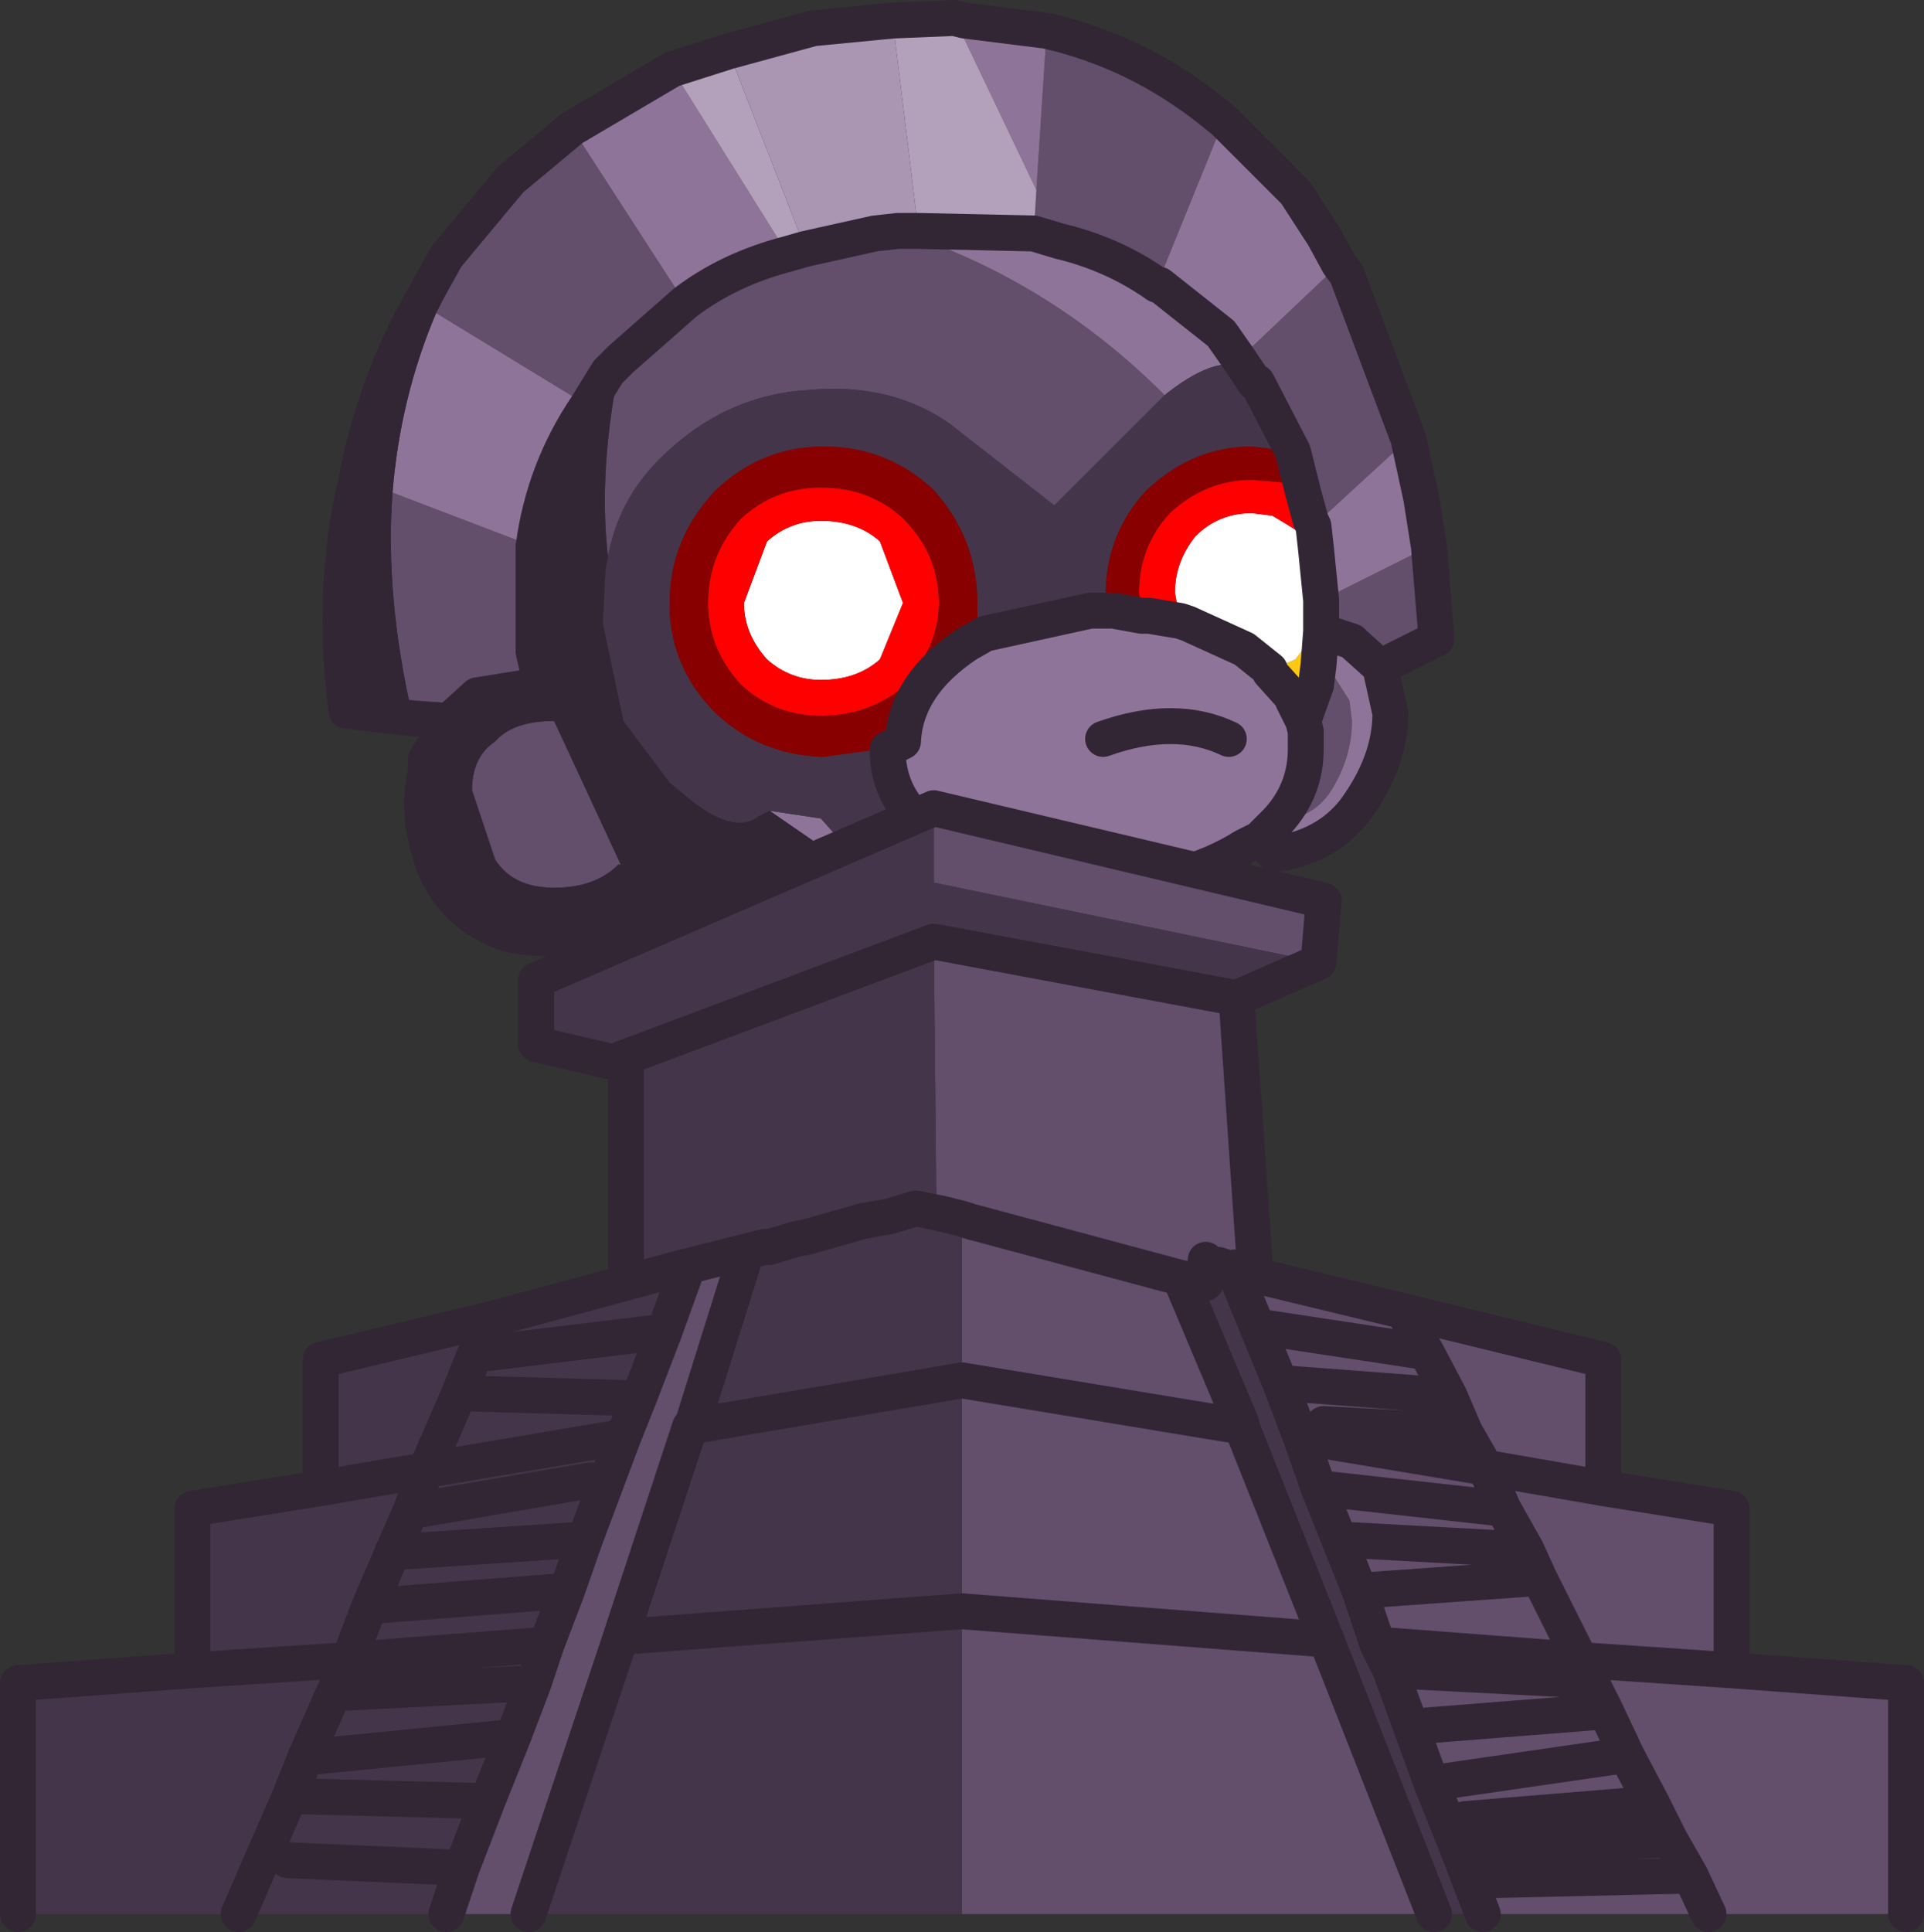 <?xml version="1.0" encoding="UTF-8" standalone="no"?>
<svg xmlns:xlink="http://www.w3.org/1999/xlink" height="37.65px" width="37.5px" xmlns="http://www.w3.org/2000/svg">
  <rect width="100%" height="100%" fill="#333333" stroke="none"/>
  <g transform="matrix(1.0, 0.0, 0.0, 1.0, 16.4, 24.7)">
    <path d="M9.0 -10.65 L8.8 -11.05 8.8 -11.1 9.25 -11.35 9.0 -10.65" fill="#e07b00" fill-rule="evenodd" stroke="none"/>
    <path d="M0.5 -7.6 L0.2 -7.45 0.2 -7.55 0.5 -7.6 M8.35 -11.65 L8.5 -11.7 8.85 -11.85 9.0 -12.05 9.05 -12.05 9.3 -12.4 9.35 -12.5 9.35 -12.4 9.3 -11.75 9.25 -11.35 8.8 -11.1 8.35 -11.6 8.35 -11.65" fill="#ffc812" fill-rule="evenodd" stroke="none"/>
    <path d="M9.25 -14.0 L9.35 -13.0 9.35 -12.5 9.3 -12.4 9.05 -12.05 9.0 -12.05 8.85 -11.85 8.5 -11.7 8.35 -11.65 7.85 -12.05 6.75 -12.55 6.6 -12.6 6.5 -13.15 Q6.5 -13.75 6.9 -14.25 7.35 -14.7 8.0 -14.7 L8.4 -14.65 8.65 -14.5 9.05 -14.25 9.25 -14.0 M1.2 -12.95 L0.75 -11.85 Q0.3 -11.45 -0.4 -11.45 -1.0 -11.45 -1.45 -11.85 -1.9 -12.35 -1.9 -12.95 L-1.45 -14.15 Q-1.0 -14.55 -0.4 -14.55 0.3 -14.55 0.75 -14.15 L1.2 -12.95" fill="#ffffff" fill-rule="evenodd" stroke="none"/>
    <path d="M0.5 -7.6 L0.2 -7.55 0.05 -7.9 0.5 -7.6" fill="#dfad00" fill-rule="evenodd" stroke="none"/>
    <path d="M11.45 -14.05 L11.6 -12.25 10.5 -11.7 10.0 -12.15 9.95 -12.2 9.35 -12.4 9.35 -12.5 9.35 -13.0 11.45 -14.05 M-7.65 -10.65 L-8.35 -10.7 Q-8.9 -13.05 -8.75 -15.1 L-6.0 -14.05 -6.0 -12.0 -5.85 -11.35 -7.1 -11.15 -7.65 -10.65 M-6.45 -21.2 L-5.25 -22.2 -3.05 -18.8 Q-2.2 -19.45 -1.05 -19.75 L-0.7 -19.85 0.65 -20.15 1.1 -20.2 Q4.05 -19.25 6.3 -17.0 L4.15 -14.85 2.1 -16.45 Q0.95 -17.25 -0.65 -17.1 -2.3 -17.0 -3.55 -15.75 -4.35 -14.95 -4.55 -13.85 -4.75 -15.55 -4.3 -17.7 L-4.55 -17.45 -4.95 -16.8 -7.9 -18.6 -7.35 -19.7 -6.45 -21.2 M4.0 -24.1 Q5.75 -23.7 7.2 -22.55 L7.45 -22.35 6.15 -19.15 Q5.3 -19.75 4.25 -20.0 L3.75 -20.15 3.8 -21.0 4.0 -24.1 M9.7 -19.55 L9.85 -19.35 11.05 -16.15 9.2 -14.45 9.15 -14.55 9.0 -15.1 8.8 -15.9 8.1 -17.25 8.05 -17.25 7.75 -17.7 9.7 -19.55 M9.3 -11.75 L9.55 -11.6 9.9 -11.05 9.95 -10.65 Q9.95 -9.95 9.55 -9.3 9.2 -8.75 8.5 -8.7 9.05 -9.3 9.05 -10.1 L9.05 -10.35 9.05 -10.45 9.0 -10.65 9.25 -11.35 9.3 -11.75 M-3.05 -18.8 L-4.3 -17.7 -3.05 -18.8 M-4.35 -7.85 Q-4.8 -7.4 -5.6 -7.4 -6.4 -7.4 -6.75 -7.95 L-7.2 -9.3 Q-7.2 -9.95 -6.75 -10.25 -6.4 -10.65 -5.6 -10.65 L-4.3 -7.85 -4.35 -7.85" fill="#634e6b" fill-rule="evenodd" stroke="none"/>
    <path d="M11.05 -16.15 L11.3 -15.0 11.45 -14.05 9.35 -13.0 9.25 -14.0 9.2 -14.45 11.05 -16.15 M10.5 -11.7 L10.7 -10.8 Q10.7 -9.85 10.0 -8.9 9.45 -8.2 8.45 -8.05 L8.15 -8.35 7.85 -8.2 Q6.65 -7.45 5.0 -7.45 3.3 -7.45 2.1 -8.2 L1.45 -8.75 Q0.9 -9.3 0.9 -10.1 L1.2 -10.25 Q1.25 -11.35 2.45 -12.15 L2.8 -12.35 4.85 -12.8 5.0 -12.8 5.15 -12.8 5.3 -12.8 5.85 -12.7 6.0 -12.7 6.6 -12.6 6.75 -12.55 7.85 -12.05 8.35 -11.65 8.35 -11.6 8.8 -11.1 8.8 -11.05 9.0 -10.65 9.05 -10.45 9.05 -10.35 9.05 -10.1 Q9.05 -9.3 8.5 -8.7 9.2 -8.75 9.55 -9.3 9.95 -9.95 9.95 -10.65 L9.9 -11.05 9.55 -11.6 9.3 -11.75 9.35 -12.4 9.95 -12.2 10.0 -12.15 10.5 -11.7 M-5.25 -22.2 L-3.3 -23.35 -1.05 -19.75 Q-2.2 -19.45 -3.05 -18.8 L-5.25 -22.2 M2.2 -24.35 L2.4 -24.3 4.0 -24.1 3.8 -21.0 2.2 -24.35 M7.45 -22.35 L8.85 -20.95 9.4 -20.1 9.7 -19.55 7.75 -17.7 7.4 -18.2 6.2 -19.15 6.15 -19.15 6.2 -19.15 7.4 -18.2 7.75 -17.7 8.05 -17.25 7.55 -17.6 Q7.05 -17.6 6.3 -17.0 4.05 -19.25 1.1 -20.2 L1.5 -20.2 3.75 -20.15 4.25 -20.0 Q5.3 -19.75 6.15 -19.15 L7.45 -22.35 M-1.4 -8.9 L-0.4 -8.75 0.35 -7.9 0.5 -7.6 0.05 -7.9 -1.4 -8.9 M8.15 -8.35 L8.2 -8.4 8.5 -8.7 8.2 -8.4 8.15 -8.35 M7.55 -10.3 Q6.5 -10.8 5.1 -10.3 6.5 -10.8 7.55 -10.3 M-6.0 -14.05 L-8.75 -15.1 Q-8.6 -16.95 -7.9 -18.6 L-4.95 -16.8 Q-5.8 -15.55 -6.0 -14.05" fill="#8f749a" fill-rule="evenodd" stroke="none"/>
    <path d="M-3.3 -23.35 L-2.2 -23.7 -0.7 -19.85 -1.05 -19.75 -3.3 -23.35 M1.0 -24.3 L2.2 -24.35 3.8 -21.0 3.75 -20.15 1.5 -20.2 1.0 -24.3" fill="#b3a0ba" fill-rule="evenodd" stroke="none"/>
    <path d="M-2.2 -23.7 L-0.55 -24.15 1.0 -24.3 1.5 -20.2 1.1 -20.2 0.65 -20.15 -0.7 -19.85 -2.2 -23.7" fill="#aa95b3" fill-rule="evenodd" stroke="none"/>
    <path d="M4.85 -12.8 L2.65 -12.35 2.65 -12.95 Q2.65 -14.2 1.8 -15.15 0.9 -16.0 -0.35 -16.0 -1.55 -16.0 -2.45 -15.15 -3.35 -14.2 -3.35 -12.95 L-3.35 -12.8 Q-3.3 -11.65 -2.45 -10.8 -1.6 -10.0 -0.4 -9.95 L-0.35 -9.95 0.75 -10.1 Q0.75 -9.3 1.3 -8.75 1.1 -7.45 0.5 -7.6 L0.35 -7.9 -0.4 -8.75 -1.4 -8.9 -1.6 -8.8 Q-2.1 -8.4 -3.05 -9.2 L-3.35 -9.45 -4.25 -10.65 -4.65 -12.55 -4.6 -13.6 -4.55 -13.85 Q-4.35 -14.95 -3.55 -15.75 -2.3 -17.0 -0.65 -17.1 0.95 -17.25 2.1 -16.45 L4.15 -14.85 6.3 -17.0 Q7.05 -17.6 7.55 -17.6 L8.05 -17.25 8.1 -17.25 8.8 -15.9 8.0 -16.0 Q6.85 -16.0 5.95 -15.15 5.15 -14.3 5.15 -13.1 L5.15 -12.8 5.0 -12.8 4.85 -12.8" fill="#45354a" fill-rule="evenodd" stroke="none"/>
    <path d="M0.2 -7.45 Q0.2 -7.25 -0.85 -7.05 L-2.85 -6.8 -2.85 -6.75 -3.1 -6.6 Q-3.4 -6.5 -3.8 -7.1 L-3.9 -7.1 -4.5 -6.75 Q-5.4 -6.25 -6.5 -6.5 -7.55 -6.85 -7.95 -7.85 -8.3 -8.85 -8.1 -9.65 L-8.1 -9.9 -7.65 -10.65 -7.1 -11.15 -5.85 -11.35 -6.0 -12.0 -6.0 -14.05 Q-5.8 -15.55 -4.95 -16.8 L-4.55 -17.45 -4.3 -17.7 Q-4.75 -15.55 -4.55 -13.85 L-4.6 -13.6 -4.65 -12.55 -4.25 -10.65 -3.35 -9.45 -3.05 -9.2 Q-2.1 -8.4 -1.6 -8.8 L-1.4 -8.9 0.05 -7.9 0.2 -7.55 0.2 -7.45 M-8.35 -10.7 L-9.65 -10.85 Q-9.95 -13.3 -9.45 -15.35 -9.1 -17.2 -8.2 -18.8 L-7.7 -19.7 -6.45 -21.2 -7.35 -19.7 -7.9 -18.6 Q-8.6 -16.95 -8.75 -15.1 -8.9 -13.05 -8.35 -10.7 M-4.35 -7.85 L-4.3 -7.85 -5.6 -10.65 Q-6.4 -10.65 -6.75 -10.25 -7.2 -9.95 -7.2 -9.3 L-6.75 -7.95 Q-6.4 -7.4 -5.6 -7.4 -4.8 -7.4 -4.35 -7.85" fill="#322635" fill-rule="evenodd" stroke="none"/>
    <path d="M9.2 -14.45 L9.25 -14.0 9.05 -14.25 8.65 -14.5 8.4 -14.65 8.0 -14.7 Q7.35 -14.7 6.9 -14.25 6.5 -13.75 6.5 -13.15 L6.6 -12.6 6.0 -12.7 5.85 -12.7 5.8 -13.15 Q5.8 -14.05 6.4 -14.7 7.1 -15.35 8.0 -15.35 L8.6 -15.3 9.0 -15.1 9.15 -14.55 9.2 -14.45 M1.9 -12.95 Q1.9 -12.25 1.45 -11.65 L1.2 -11.35 1.2 -11.3 Q0.5 -10.75 -0.4 -10.75 -1.3 -10.75 -1.95 -11.35 -2.6 -12.05 -2.6 -12.95 -2.6 -13.9 -1.95 -14.6 -1.3 -15.2 -0.4 -15.2 0.55 -15.2 1.2 -14.6 1.9 -13.9 1.9 -12.95 M1.2 -12.95 L0.75 -14.15 Q0.3 -14.55 -0.4 -14.55 -1.0 -14.55 -1.45 -14.15 L-1.9 -12.95 Q-1.9 -12.35 -1.45 -11.85 -1.0 -11.45 -0.4 -11.45 0.3 -11.45 0.75 -11.85 L1.2 -12.95" fill="#ff0000" fill-rule="evenodd" stroke="none"/>
    <path d="M2.65 -12.35 L2.3 -12.15 Q1.1 -11.35 1.05 -10.25 L0.75 -10.1 -0.35 -9.95 -0.4 -9.95 Q-1.6 -10.0 -2.45 -10.8 -3.3 -11.65 -3.35 -12.8 L-3.35 -12.95 Q-3.35 -14.2 -2.45 -15.15 -1.55 -16.0 -0.35 -16.0 0.9 -16.0 1.8 -15.15 2.65 -14.2 2.65 -12.95 L2.65 -12.35 M5.15 -12.8 L5.15 -13.1 Q5.15 -14.3 5.95 -15.15 6.85 -16.0 8.0 -16.0 L8.8 -15.9 9.0 -15.1 8.6 -15.3 8.0 -15.35 Q7.1 -15.35 6.4 -14.7 5.8 -14.05 5.8 -13.15 L5.85 -12.7 5.3 -12.8 5.15 -12.8 M1.9 -12.95 Q1.9 -13.9 1.2 -14.6 0.55 -15.2 -0.4 -15.2 -1.3 -15.2 -1.95 -14.6 -2.6 -13.9 -2.6 -12.95 -2.6 -12.05 -1.95 -11.35 -1.3 -10.75 -0.4 -10.75 0.5 -10.75 1.2 -11.3 L1.2 -11.35 1.45 -11.65 Q1.9 -12.25 1.9 -12.95" fill="#880000" fill-rule="evenodd" stroke="none"/>
    <path d="M11.05 -16.15 L11.3 -15.0 11.45 -14.05 11.6 -12.25 10.5 -11.7 10.7 -10.8 Q10.7 -9.85 10.0 -8.9 9.45 -8.2 8.45 -8.05 L8.15 -8.35 7.85 -8.2 Q6.65 -7.45 5.0 -7.45 3.3 -7.45 2.1 -8.2 L1.45 -8.75 Q0.9 -9.3 0.9 -10.1 L1.2 -10.25 Q1.25 -11.35 2.45 -12.15 L2.8 -12.35 4.85 -12.8 5.0 -12.8 5.15 -12.8 5.3 -12.8 5.85 -12.7 6.0 -12.7 6.6 -12.6 6.75 -12.55 7.85 -12.05 8.35 -11.65 M1.3 -8.75 Q1.1 -7.45 0.5 -7.6 L0.2 -7.45 Q0.2 -7.25 -0.85 -7.05 L-2.85 -6.8 -2.85 -6.75 -3.1 -6.6 Q-3.4 -6.5 -3.8 -7.1 L-3.9 -7.1 -4.5 -6.75 Q-5.4 -6.25 -6.5 -6.5 -7.55 -6.85 -7.95 -7.85 -8.3 -8.85 -8.1 -9.65 L-8.1 -9.9 -7.65 -10.65 -8.35 -10.7 -9.65 -10.85 Q-9.95 -13.3 -9.45 -15.35 -9.1 -17.2 -8.2 -18.8 L-7.7 -19.7 -6.45 -21.2 -5.25 -22.2 -3.3 -23.35 -2.2 -23.7 -0.55 -24.15 1.0 -24.3 2.2 -24.35 2.4 -24.3 4.0 -24.1 Q5.75 -23.7 7.2 -22.55 L7.45 -22.35 8.85 -20.95 9.4 -20.1 9.7 -19.55 9.85 -19.35 11.05 -16.15 M9.2 -14.45 L9.25 -14.0 9.35 -13.0 M6.15 -19.15 L6.2 -19.15 7.4 -18.2 7.75 -17.7 8.05 -17.25 M-0.7 -19.85 L0.65 -20.15 1.1 -20.2 1.5 -20.2 3.75 -20.15 4.25 -20.0 Q5.3 -19.75 6.15 -19.15 M8.8 -15.9 L8.1 -17.25 8.05 -17.25 M0.35 -7.9 L0.5 -7.6 0.2 -7.55 0.2 -7.45 M9.0 -15.1 L8.8 -15.9 M9.35 -12.5 L9.35 -13.0 M9.0 -15.1 L9.15 -14.55 9.2 -14.45 M9.35 -12.5 L9.35 -12.4 9.95 -12.2 10.0 -12.15 10.5 -11.7 M8.5 -8.7 L8.2 -8.4 8.15 -8.35 M9.25 -11.35 L9.3 -11.75 9.35 -12.4 M8.8 -11.1 L8.8 -11.05 9.0 -10.65 9.25 -11.35 M8.8 -11.1 L8.35 -11.6 8.35 -11.65 M9.0 -10.65 L9.05 -10.45 9.05 -10.35 9.05 -10.1 Q9.05 -9.3 8.5 -8.7 M5.1 -10.3 Q6.5 -10.8 7.55 -10.3 M0.05 -7.9 L0.2 -7.55 M0.5 -7.6 L0.05 -7.9 M-1.05 -19.75 L-0.7 -19.85 M-3.05 -18.8 Q-2.2 -19.45 -1.05 -19.75 M-6.0 -14.05 Q-5.8 -15.55 -4.95 -16.8 L-4.55 -17.45 -4.3 -17.7 -3.05 -18.8 M-7.65 -10.65 L-7.1 -11.15 -5.85 -11.35 -6.0 -12.0 -6.0 -14.05" fill="none" stroke="#322635" stroke-linecap="round" stroke-linejoin="round" stroke-width="0.7"/>
    <path d="M14.4 7.65 L14.6 8.05 10.7 7.85 10.45 7.35 14.4 7.65" fill="#ffc812" fill-rule="evenodd" stroke="none"/>
    <path d="M7.65 0.0 L7.65 0.05 7.35 -0.05 7.65 0.0" fill="#dca15b" fill-rule="evenodd" stroke="none"/>
    <path d="M1.45 -1.15 L1.85 -1.25 1.95 -1.3 1.95 -1.05 1.45 -1.15" fill="#d38a30" fill-rule="evenodd" stroke="none"/>
    <path d="M9.3 -5.95 L1.8 -7.5 1.8 -8.95 9.4 -7.15 9.3 -5.95 M1.8 -6.35 L7.7 -5.25 8.05 -0.15 8.05 0.15 7.65 0.05 8.05 0.15 10.95 0.85 14.85 1.8 14.85 4.3 12.55 3.9 12.15 3.2 11.85 2.5 11.4 1.65 10.95 0.85 11.4 1.65 11.85 2.5 12.15 3.2 12.55 3.9 14.85 4.3 17.35 4.7 17.35 7.85 20.75 8.1 20.75 12.6 16.9 12.6 16.55 11.85 16.15 11.15 15.8 10.45 15.3 9.5 14.9 8.65 14.6 8.05 14.9 8.65 15.3 9.5 15.8 10.45 16.15 11.15 16.55 11.85 16.9 12.6 12.5 12.6 12.25 11.95 12.0 11.3 11.5 10.05 11.1 8.95 10.7 7.85 14.6 8.05 14.4 7.65 13.6 6.05 13.35 5.5 12.9 4.7 12.55 3.9 12.9 4.7 13.35 5.5 13.6 6.05 14.4 7.65 10.45 7.35 10.1 6.3 9.7 5.3 9.3 4.3 8.95 3.3 8.55 2.25 8.1 1.15 7.65 0.05 7.65 0.0 7.1 -0.15 7.1 0.1 2.5 -0.9 2.35 -0.95 2.5 -0.9 6.6 0.2 7.8 3.05 7.8 3.1 9.45 7.25 11.55 12.6 2.35 12.6 2.35 6.7 2.35 2.2 7.8 3.1 2.35 2.2 2.35 -0.95 1.95 -1.05 1.95 -1.3 1.85 -1.25 1.85 -1.3 1.8 -6.35 M14.4 7.65 L17.35 7.85 14.4 7.65 M14.9 8.65 L11.1 8.95 14.9 8.65 M16.55 11.85 L12.25 11.95 16.55 11.85 M16.15 11.15 L12.0 11.3 16.15 11.15 M15.3 9.5 L11.5 10.05 15.3 9.5 M15.8 10.45 L12.15 10.75 15.8 10.45 M11.4 1.65 L8.1 1.15 11.4 1.65 M11.85 2.5 L8.55 2.25 11.85 2.5 M13.35 5.5 L9.7 5.3 13.35 5.5 M12.9 4.7 L9.3 4.3 12.9 4.7 M12.55 3.9 L8.95 3.3 12.55 3.9 M9.45 7.25 L2.35 6.7 9.45 7.25 M13.6 6.05 L10.1 6.3 13.6 6.05 M12.15 3.2 L9.4 3.05 12.15 3.2 M-6.1 12.6 L-7.7 12.6 -7.4 11.7 -6.9 10.4 -6.4 9.15 -6.0 8.1 -5.75 7.35 -5.35 6.3 -5.0 5.3 -4.25 3.3 -3.95 2.55 -3.45 1.25 -3.0 0.0 -1.85 -0.3 -2.9 3.05 -2.95 3.1 -4.3 7.2 -6.1 12.6" fill="#634e6b" fill-rule="evenodd" stroke="none"/>
    <path d="M1.8 -8.95 L1.8 -7.5 9.3 -5.95 7.7 -5.25 1.8 -6.35 -4.2 -4.1 1.8 -6.35 1.85 -1.3 0.65 -1.0 0.0 -0.9 -1.25 -0.6 -1.6 -0.55 -2.15 -0.4 -2.3 -0.4 -4.2 0.0 -4.2 -4.1 -4.45 -4.0 -5.95 -4.35 -5.95 -5.6 1.8 -8.95 M-1.5 -0.4 L-1.4 -0.4 -0.9 -0.55 -0.65 -0.6 0.4 -0.9 0.95 -1.0 1.45 -1.15 1.95 -1.05 2.35 -0.95 2.35 2.2 2.35 6.7 2.35 12.6 -6.1 12.6 -4.3 7.2 -2.95 3.1 -2.9 3.05 -1.85 -0.3 -1.5 -0.4 M7.1 0.1 L7.1 -0.15 7.65 0.0 7.35 -0.05 7.65 0.05 8.1 1.15 8.55 2.25 8.95 3.3 9.3 4.3 9.7 5.3 10.1 6.3 10.45 7.35 10.7 7.85 11.1 8.95 11.5 10.05 12.0 11.3 12.25 11.95 12.5 12.6 11.55 12.6 9.45 7.25 7.8 3.1 7.8 3.05 6.6 0.2 7.1 0.3 7.1 0.1 M-7.7 12.6 L-11.75 12.6 -16.05 12.6 -16.05 8.1 -12.65 7.85 -12.65 4.7 -10.15 4.3 -10.15 1.8 -6.8 1.0 -3.1 0.0 -3.0 0.0 -3.45 1.25 -3.95 2.55 -4.25 3.3 -5.0 5.3 -5.35 6.3 -5.75 7.35 -6.0 8.1 -6.4 9.15 -6.9 10.4 -7.4 11.7 -7.7 12.6 M2.35 2.2 L-2.95 3.1 2.35 2.2 M-6.0 8.1 L-9.9 8.3 -9.6 7.65 -9.2 6.6 -5.35 6.3 -9.2 6.6 -9.6 7.65 -5.75 7.35 -9.6 7.65 -9.9 8.3 -6.0 8.1 M-7.45 2.45 L-7.15 1.7 -6.8 1.0 -7.15 1.7 -3.45 1.25 -7.15 1.7 -7.45 2.45 -3.95 2.55 -7.45 2.45 -8.1 3.95 -4.25 3.3 -8.1 3.95 -7.45 2.45 M-8.4 4.75 L-8.1 3.95 -8.4 4.75 -4.9 4.15 -8.4 4.75 -8.75 5.55 -5.0 5.3 -8.75 5.55 -8.4 4.75 M2.35 6.7 L-4.3 7.2 2.35 6.7 M-9.6 7.65 L-12.65 7.85 -9.6 7.65 M-7.4 11.7 L-10.8 11.55 -7.4 11.7 M-10.45 9.55 L-9.9 8.3 -10.45 9.55 -6.4 9.15 -10.45 9.55 -10.75 10.3 -6.9 10.4 -10.75 10.3 -10.45 9.55 M-8.1 3.95 L-10.15 4.3 -8.1 3.95 M-10.75 10.3 L-11.75 12.6 -10.75 10.3 M-9.2 6.6 L-8.75 5.55 -9.2 6.6" fill="#45354a" fill-rule="evenodd" stroke="none"/>
    <path d="M1.8 -8.95 L-5.95 -5.6 -5.95 -4.35 -4.45 -4.0 -4.2 -4.1 1.8 -6.35 7.7 -5.25 9.3 -5.95 9.4 -7.15 1.8 -8.95 M-4.2 0.0 L-4.2 -4.1 M-1.5 -0.4 L-1.4 -0.4 -0.9 -0.55 -0.65 -0.6 0.4 -0.9 0.95 -1.0 1.45 -1.15 1.95 -1.05 2.35 -0.95 2.5 -0.9 6.6 0.2 7.1 0.3 7.1 0.1 7.1 -0.15 M7.65 0.0 L7.65 0.05 8.05 0.15 M8.05 -0.15 L7.7 -5.25 M20.75 12.6 L20.75 8.1 17.35 7.85 14.4 7.65 14.6 8.05 14.9 8.65 15.3 9.5 15.8 10.45 16.15 11.15 16.55 11.85 16.9 12.6 M10.95 0.85 L11.4 1.65 11.85 2.5 12.15 3.2 12.55 3.9 14.85 4.3 14.85 1.8 10.95 0.85 8.05 0.15 M12.55 3.9 L12.9 4.7 13.35 5.5 13.6 6.05 14.4 7.65 10.45 7.35 10.7 7.85 14.6 8.05 M10.7 7.85 L11.1 8.95 14.9 8.65 M12.0 11.3 L12.25 11.95 16.55 11.85 M11.5 10.05 L12.0 11.3 16.15 11.15 M11.1 8.95 L11.5 10.05 15.3 9.5 M14.85 4.3 L17.35 4.7 17.35 7.85 M12.15 10.75 L15.8 10.45 M7.65 0.05 L8.1 1.15 11.4 1.65 M8.1 1.15 L8.55 2.25 11.85 2.5 M9.3 4.3 L9.7 5.3 13.35 5.5 M8.95 3.3 L9.3 4.3 12.9 4.7 M8.55 2.25 L8.95 3.3 12.55 3.9 M6.6 0.2 L7.8 3.05 7.8 3.1 9.45 7.25 11.55 12.6 M12.5 12.6 L12.25 11.95 M2.35 6.7 L9.45 7.25 M2.35 2.2 L7.8 3.1 M9.7 5.3 L10.1 6.3 13.6 6.05 M9.4 3.05 L12.15 3.2 M10.1 6.3 L10.45 7.35 M-16.05 12.6 L-16.05 8.1 -12.65 7.85 -12.65 4.7 -10.15 4.3 -10.15 1.8 -6.8 1.0 -3.1 0.0 -1.5 -0.4 M-1.85 -0.3 L-2.9 3.05 -2.95 3.1 2.35 2.2 M7.35 -0.05 L7.65 0.05 M-3.0 0.0 L-3.45 1.25 -3.95 2.55 -4.25 3.3 -5.0 5.3 -5.35 6.3 -5.75 7.35 -6.0 8.1 -6.4 9.15 -6.9 10.4 -7.4 11.7 -7.7 12.6 M-3.95 2.55 L-7.45 2.45 -8.1 3.95 -4.25 3.3 M-4.9 4.15 L-8.4 4.75 -8.75 5.55 -5.0 5.3 M-8.1 3.95 L-8.4 4.75 M-6.8 1.0 L-7.15 1.7 -3.45 1.25 M-7.15 1.7 L-7.45 2.45 M-5.35 6.3 L-9.2 6.6 -9.6 7.65 -5.75 7.35 M-9.6 7.65 L-9.9 8.3 -6.0 8.1 M-6.1 12.6 L-4.3 7.2 -2.95 3.1 M-8.75 5.55 L-9.2 6.6 M-6.4 9.15 L-10.45 9.55 -10.75 10.3 -6.9 10.4 M-11.75 12.6 L-10.75 10.3 M-10.15 4.3 L-8.1 3.95 M-9.9 8.3 L-10.45 9.55 M-10.8 11.55 L-7.4 11.7 M-12.65 7.85 L-9.6 7.65 M-4.3 7.2 L2.35 6.7" fill="none" stroke="#322635" stroke-linecap="round" stroke-linejoin="round" stroke-width="0.7"/>
  </g>
</svg>
